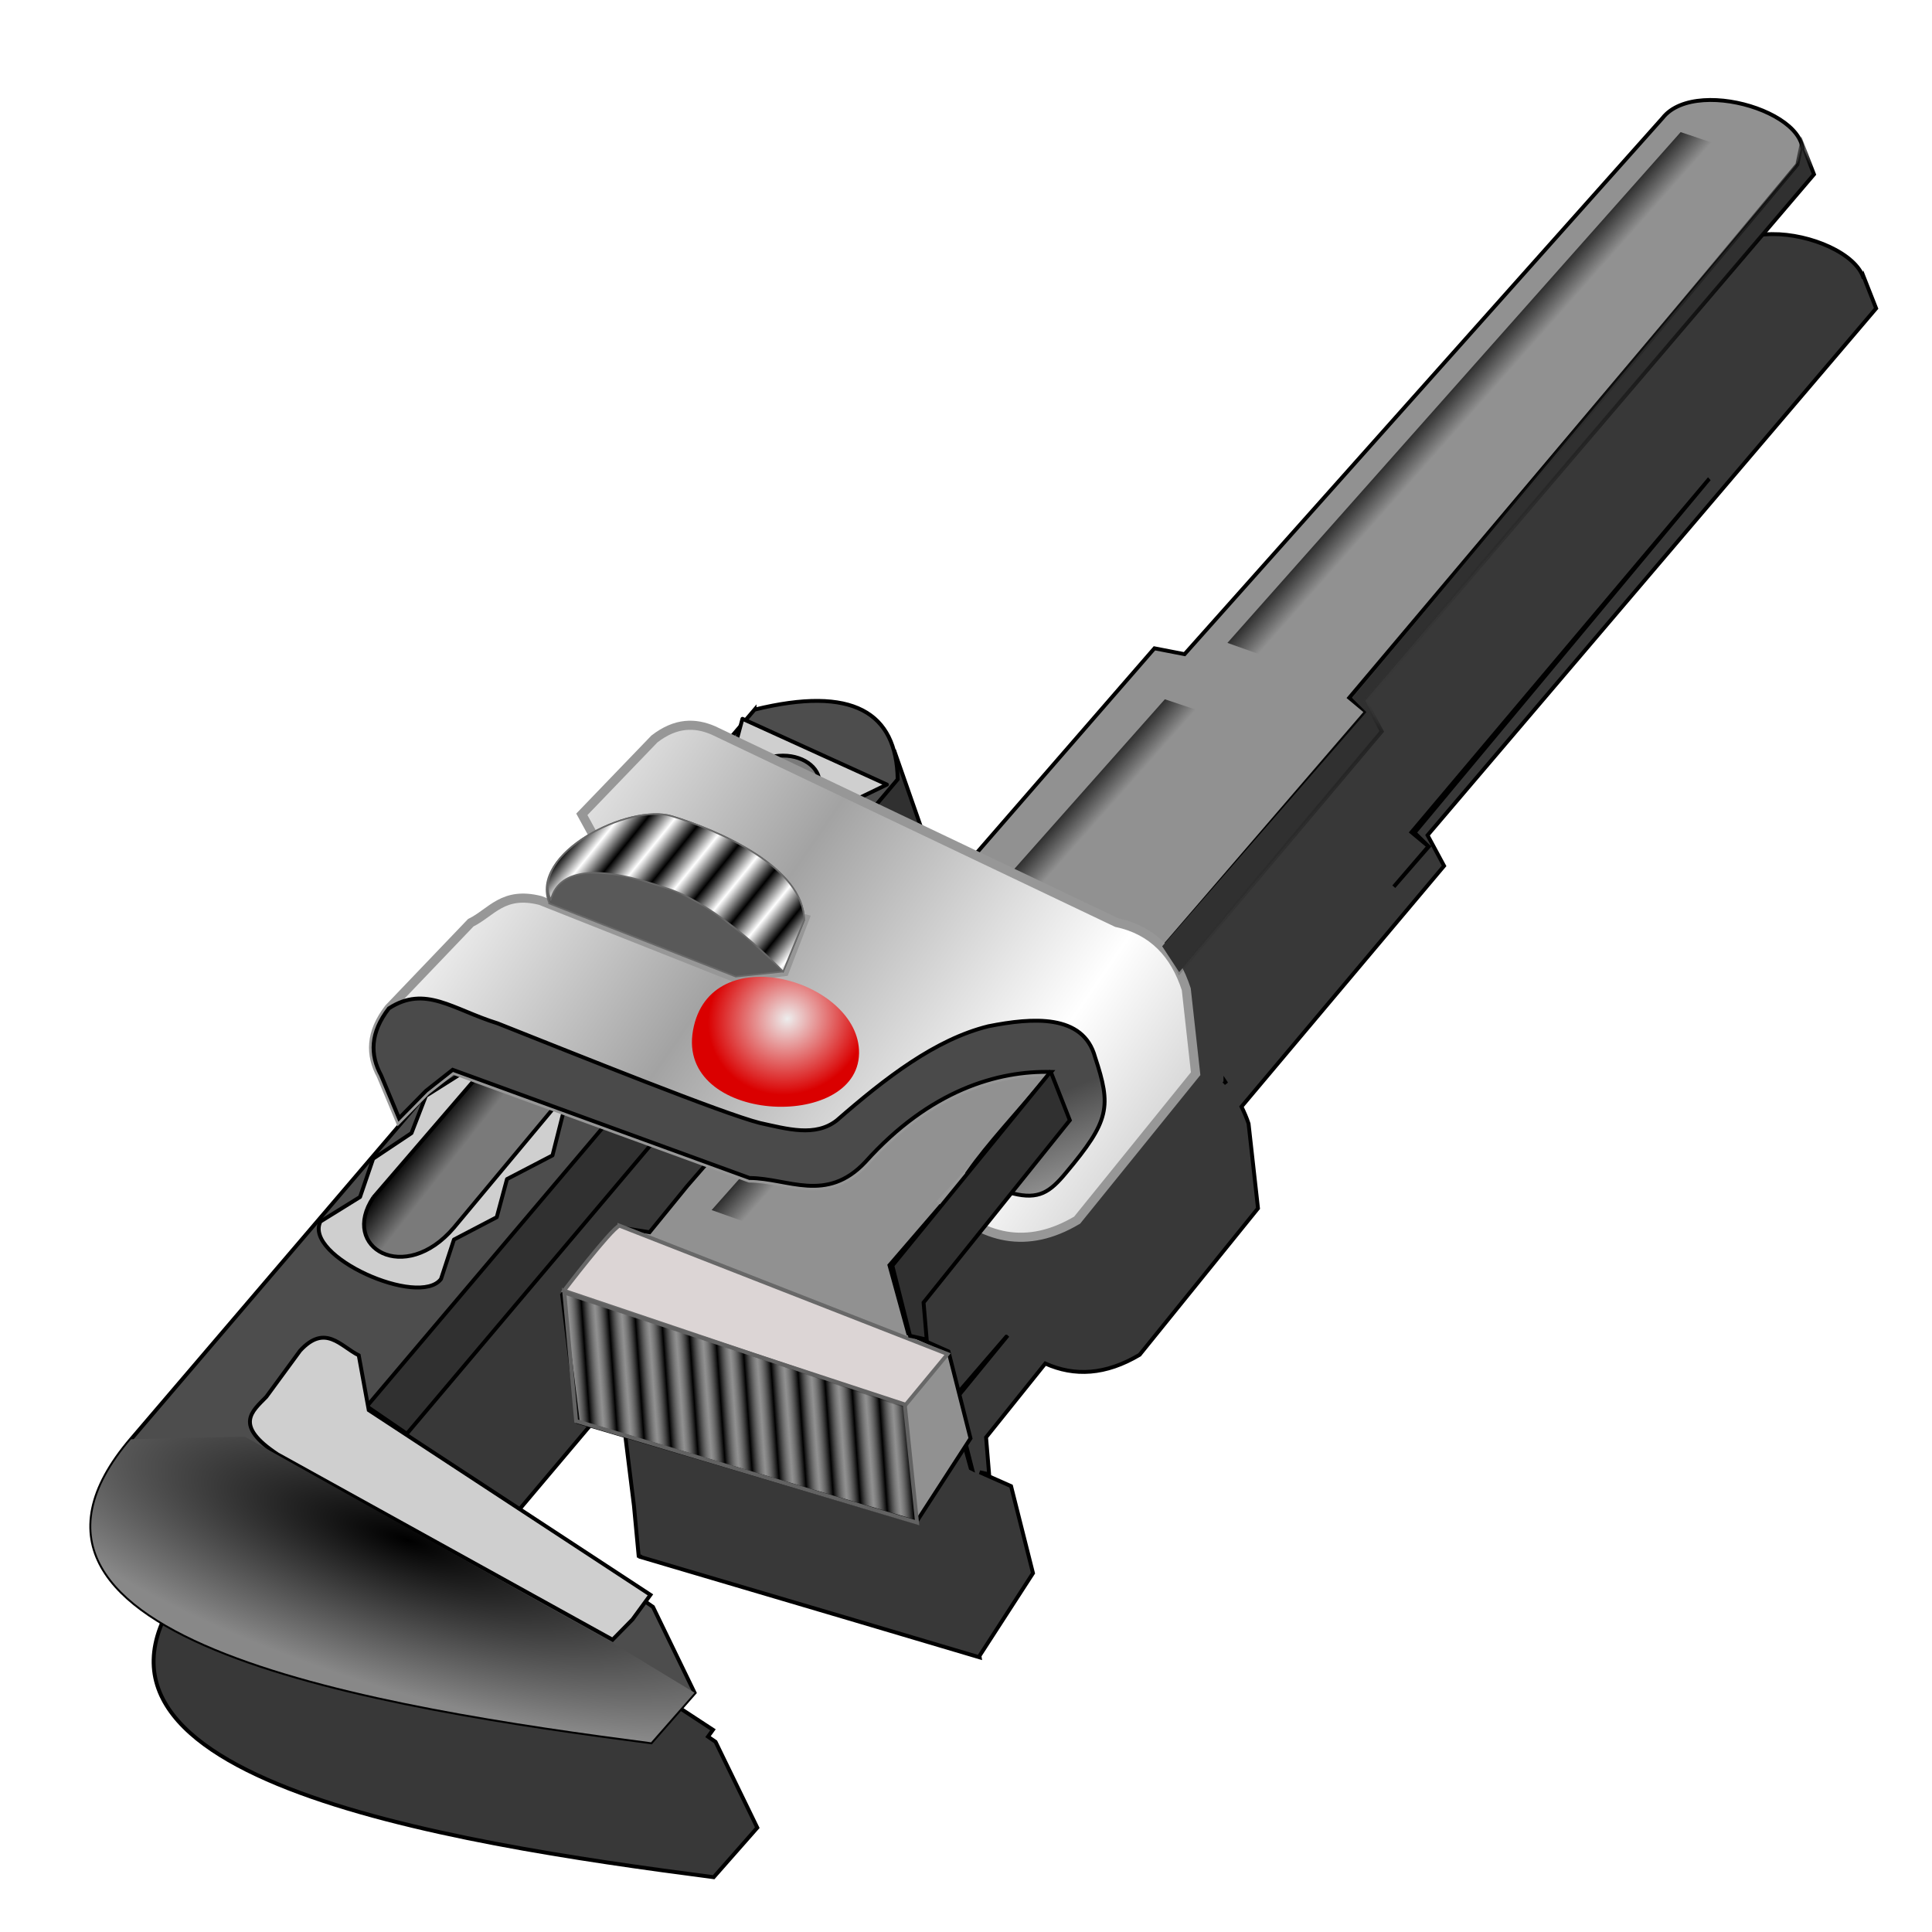 <?xml version="1.0" encoding="UTF-8" standalone="no"?>
<!-- Created with Inkscape (http://www.inkscape.org/) -->

<svg
   xmlns:dc="http://purl.org/dc/elements/1.1/"
   xmlns:cc="http://creativecommons.org/ns#"
   xmlns:rdf="http://www.w3.org/1999/02/22-rdf-syntax-ns#"
   xmlns:svg="http://www.w3.org/2000/svg"
   xmlns="http://www.w3.org/2000/svg"
   xmlns:xlink="http://www.w3.org/1999/xlink"
   xmlns:sodipodi="http://sodipodi.sourceforge.net/DTD/sodipodi-0.dtd"
   xmlns:inkscape="http://www.inkscape.org/namespaces/inkscape"
   id="svg2"
   sodipodi:version="0.32"
   inkscape:version="0.48.0 r9654"
   width="256"
   height="256"
   version="1.0"
   sodipodi:docname="utility.svg"
   inkscape:output_extension="org.inkscape.output.svg.inkscape">
  <defs
     id="defs5">
    <linearGradient
       inkscape:collect="always"
       id="linearGradient3200">
      <stop
         style="stop-color:#000000;stop-opacity:1"
         offset="0"
         id="stop3203" />
      <stop
         style="stop-color:#393939;stop-opacity:0;"
         offset="1"
         id="stop3205" />
    </linearGradient>
    <linearGradient
       inkscape:collect="always"
       id="linearGradient3240">
      <stop
         style="stop-color:#000000;stop-opacity:1;"
         offset="0"
         id="stop3242" />
      <stop
         style="stop-color:#000000;stop-opacity:0;"
         offset="1"
         id="stop3244" />
    </linearGradient>
    <linearGradient
       inkscape:collect="always"
       id="linearGradient3230">
      <stop
         style="stop-color:#000000;stop-opacity:1"
         offset="0"
         id="stop3232" />
      <stop
         style="stop-color:#4d4d4d;stop-opacity:0;"
         offset="1"
         id="stop3234" />
    </linearGradient>
    <linearGradient
       inkscape:collect="always"
       id="linearGradient3220">
      <stop
         style="stop-color:#000000;stop-opacity:1;"
         offset="0"
         id="stop3222" />
      <stop
         style="stop-color:#888888;stop-opacity:1"
         offset="1"
         id="stop3224" />
    </linearGradient>
    <linearGradient
       inkscape:collect="always"
       id="linearGradient3210">
      <stop
         style="stop-color:#000000;stop-opacity:1"
         offset="0"
         id="stop3212" />
      <stop
         style="stop-color:#ffffff;stop-opacity:1"
         offset="1"
         id="stop3214" />
    </linearGradient>
    <linearGradient
       inkscape:collect="always"
       id="linearGradient3198">
      <stop
         style="stop-color:#cfcfcf;stop-opacity:1"
         offset="0"
         id="stop3200" />
      <stop
         style="stop-color:#4a4a4a;stop-opacity:1"
         offset="1"
         id="stop3202" />
    </linearGradient>
    <linearGradient
       inkscape:collect="always"
       id="linearGradient3190">
      <stop
         style="stop-color:#a3a3a3;stop-opacity:1;"
         offset="0"
         id="stop3192" />
      <stop
         style="stop-color:#ffffff;stop-opacity:1"
         offset="1"
         id="stop3194" />
    </linearGradient>
    <linearGradient
       inkscape:collect="always"
       id="linearGradient3178">
      <stop
         style="stop-color:#000000;stop-opacity:1"
         offset="0"
         id="stop3180" />
      <stop
         style="stop-color:#7a7a7a;stop-opacity:1"
         offset="1"
         id="stop3182" />
    </linearGradient>
    <linearGradient
       inkscape:collect="always"
       id="linearGradient3168">
      <stop
         style="stop-color:#ededed;stop-opacity:1"
         offset="0"
         id="stop3170" />
      <stop
         style="stop-color:#da0000;stop-opacity:1"
         offset="1"
         id="stop3172" />
    </linearGradient>
    <inkscape:perspective
       sodipodi:type="inkscape:persp3d"
       inkscape:vp_x="0 : 526.18109 : 1"
       inkscape:vp_y="0 : 1000 : 0"
       inkscape:vp_z="744.09448 : 526.18109 : 1"
       inkscape:persp3d-origin="372.04724 : 350.78739 : 1"
       id="perspective9" />
    <linearGradient
       inkscape:collect="always"
       xlink:href="#linearGradient3178"
       id="linearGradient3278"
       gradientUnits="userSpaceOnUse"
       gradientTransform="matrix(0.999,-0.038,0.038,0.999,635.796,-72.301)"
       x1="-374.946"
       y1="245.399"
       x2="-370.785"
       y2="254.881" />
    <linearGradient
       inkscape:collect="always"
       xlink:href="#linearGradient3240"
       id="linearGradient3280"
       gradientUnits="userSpaceOnUse"
       gradientTransform="translate(-183.636,73.636)"
       x1="547.776"
       y1="148.448"
       x2="552.224"
       y2="159.138" />
    <linearGradient
       inkscape:collect="always"
       xlink:href="#linearGradient3190"
       id="linearGradient3282"
       gradientUnits="userSpaceOnUse"
       spreadMethod="reflect"
       x1="357.66"
       y1="180.393"
       x2="397.545"
       y2="250.76" />
    <linearGradient
       inkscape:collect="always"
       xlink:href="#linearGradient3198"
       id="linearGradient3284"
       gradientUnits="userSpaceOnUse"
       spreadMethod="pad"
       x1="387.148"
       y1="315.577"
       x2="389.926"
       y2="272.524" />
    <linearGradient
       inkscape:collect="always"
       xlink:href="#linearGradient3210"
       id="linearGradient3286"
       gradientUnits="userSpaceOnUse"
       spreadMethod="reflect"
       x1="313.489"
       y1="173.432"
       x2="315.9"
       y2="178.562" />
    <radialGradient
       inkscape:collect="always"
       xlink:href="#linearGradient3168"
       id="radialGradient3288"
       gradientUnits="userSpaceOnUse"
       gradientTransform="matrix(1,0,0,0.934,660.121,-39.597)"
       cx="-338.073"
       cy="282.172"
       fx="-338.073"
       fy="282.172"
       r="20.735" />
    <radialGradient
       inkscape:collect="always"
       xlink:href="#linearGradient3220"
       id="radialGradient3290"
       gradientUnits="userSpaceOnUse"
       gradientTransform="matrix(1.413,1.341,-0.424,0.447,55.924,-67.987)"
       cx="175.174"
       cy="302.632"
       fx="175.174"
       fy="302.632"
       r="62.222" />
    <linearGradient
       inkscape:collect="always"
       xlink:href="#linearGradient3230"
       id="linearGradient3292"
       gradientUnits="userSpaceOnUse"
       spreadMethod="reflect"
       x1="262.51"
       y1="307.717"
       x2="265.672"
       y2="308.978" />
    <linearGradient
       inkscape:collect="always"
       xlink:href="#linearGradient3240"
       id="linearGradient3294"
       gradientUnits="userSpaceOnUse"
       x1="547.776"
       y1="148.448"
       x2="552.224"
       y2="159.138" />
    <linearGradient
       inkscape:collect="always"
       xlink:href="#linearGradient3200"
       id="linearGradient3207"
       x1="531.739"
       y1="209.956"
       x2="524.127"
       y2="196.034"
       gradientUnits="userSpaceOnUse" />
    <linearGradient
       y2="-7.475"
       x2="16.093"
       y1="-7.475"
       x1="13.515"
       spreadMethod="reflect"
       gradientUnits="userSpaceOnUse"
       id="linearGradient3290"
       xlink:href="#linearGradient3578"
       inkscape:collect="always" />
    <linearGradient
       gradientTransform="matrix(0.458,0,0,0.458,12.358,81.059)"
       y2="50.574"
       x2="215.891"
       y1="113.364"
       x1="155.814"
       spreadMethod="reflect"
       gradientUnits="userSpaceOnUse"
       id="linearGradient3403"
       xlink:href="#linearGradient3369"
       inkscape:collect="always" />
    <linearGradient
       y2="78.618"
       x2="-79.283"
       y1="145.672"
       x1="-81.182"
       gradientUnits="userSpaceOnUse"
       id="linearGradient3397"
       xlink:href="#linearGradient3387"
       inkscape:collect="always" />
    <linearGradient
       gradientUnits="userSpaceOnUse"
       y2="78.618"
       x2="-79.283"
       y1="145.672"
       x1="-81.182"
       id="linearGradient3393"
       xlink:href="#linearGradient3387"
       inkscape:collect="always" />
    <linearGradient
       spreadMethod="reflect"
       gradientUnits="userSpaceOnUse"
       y2="50.574"
       x2="215.891"
       y1="113.364"
       x1="155.814"
       id="linearGradient3375"
       xlink:href="#linearGradient3369"
       inkscape:collect="always" />
    <linearGradient
       y2="-7.475"
       x2="16.093"
       y1="-7.475"
       x1="13.515"
       spreadMethod="reflect"
       gradientUnits="userSpaceOnUse"
       id="linearGradient2595"
       xlink:href="#linearGradient3578"
       inkscape:collect="always" />
    <linearGradient
       y2="-7.475"
       x2="16.093"
       y1="-7.475"
       x1="13.515"
       spreadMethod="reflect"
       gradientUnits="userSpaceOnUse"
       id="linearGradient2593"
       xlink:href="#linearGradient3578"
       inkscape:collect="always" />
    <linearGradient
       y2="-7.475"
       x2="16.093"
       y1="-7.475"
       x1="13.515"
       spreadMethod="reflect"
       gradientUnits="userSpaceOnUse"
       id="linearGradient2591"
       xlink:href="#linearGradient3578"
       inkscape:collect="always" />
    <linearGradient
       y2="-7.475"
       x2="16.093"
       y1="-7.475"
       x1="13.515"
       spreadMethod="reflect"
       gradientUnits="userSpaceOnUse"
       id="linearGradient2589"
       xlink:href="#linearGradient3578"
       inkscape:collect="always" />
    <linearGradient
       y2="-7.475"
       x2="16.093"
       y1="-7.475"
       x1="13.515"
       spreadMethod="reflect"
       gradientUnits="userSpaceOnUse"
       id="linearGradient2587"
       xlink:href="#linearGradient3578"
       inkscape:collect="always" />
    <linearGradient
       y2="-7.475"
       x2="16.093"
       y1="-7.475"
       x1="13.515"
       spreadMethod="reflect"
       gradientUnits="userSpaceOnUse"
       id="linearGradient2585"
       xlink:href="#linearGradient3578"
       inkscape:collect="always" />
    <linearGradient
       y2="-7.475"
       x2="16.093"
       y1="-7.475"
       x1="13.515"
       spreadMethod="reflect"
       gradientUnits="userSpaceOnUse"
       id="linearGradient2583"
       xlink:href="#linearGradient3578"
       inkscape:collect="always" />
    <linearGradient
       y2="-7.475"
       x2="16.093"
       y1="-7.475"
       x1="13.515"
       spreadMethod="reflect"
       gradientUnits="userSpaceOnUse"
       id="linearGradient2581"
       xlink:href="#linearGradient3578"
       inkscape:collect="always" />
    <linearGradient
       y2="-7.475"
       x2="16.093"
       y1="-7.475"
       x1="13.515"
       spreadMethod="reflect"
       gradientUnits="userSpaceOnUse"
       id="linearGradient2579"
       xlink:href="#linearGradient3578"
       inkscape:collect="always" />
    <linearGradient
       y2="-7.475"
       x2="16.093"
       y1="-7.475"
       x1="13.515"
       spreadMethod="reflect"
       gradientUnits="userSpaceOnUse"
       id="linearGradient2577"
       xlink:href="#linearGradient3578"
       inkscape:collect="always" />
    <linearGradient
       y2="-7.475"
       x2="16.093"
       y1="-7.475"
       x1="13.515"
       spreadMethod="reflect"
       gradientUnits="userSpaceOnUse"
       id="linearGradient2575"
       xlink:href="#linearGradient3578"
       inkscape:collect="always" />
    <linearGradient
       y2="-7.475"
       x2="16.093"
       y1="-7.475"
       x1="13.515"
       spreadMethod="reflect"
       gradientUnits="userSpaceOnUse"
       id="linearGradient2573"
       xlink:href="#linearGradient3578"
       inkscape:collect="always" />
    <linearGradient
       y2="-7.475"
       x2="16.093"
       y1="-7.475"
       x1="13.515"
       spreadMethod="reflect"
       gradientUnits="userSpaceOnUse"
       id="linearGradient2571"
       xlink:href="#linearGradient3578"
       inkscape:collect="always" />
    <linearGradient
       y2="-7.475"
       x2="16.093"
       y1="-7.475"
       x1="13.515"
       spreadMethod="reflect"
       gradientUnits="userSpaceOnUse"
       id="linearGradient2569"
       xlink:href="#linearGradient3578"
       inkscape:collect="always" />
    <linearGradient
       y2="-7.475"
       x2="16.093"
       y1="-7.475"
       x1="13.515"
       spreadMethod="reflect"
       gradientUnits="userSpaceOnUse"
       id="linearGradient2567"
       xlink:href="#linearGradient3578"
       inkscape:collect="always" />
    <linearGradient
       y2="-7.475"
       x2="16.093"
       y1="-7.475"
       x1="13.515"
       spreadMethod="reflect"
       gradientUnits="userSpaceOnUse"
       id="linearGradient2565"
       xlink:href="#linearGradient3578"
       inkscape:collect="always" />
    <linearGradient
       y2="-7.475"
       x2="16.093"
       y1="-7.475"
       x1="13.515"
       spreadMethod="reflect"
       gradientUnits="userSpaceOnUse"
       id="linearGradient2563"
       xlink:href="#linearGradient3578"
       inkscape:collect="always" />
    <linearGradient
       y2="-7.475"
       x2="16.093"
       y1="-7.475"
       x1="13.515"
       spreadMethod="reflect"
       gradientUnits="userSpaceOnUse"
       id="linearGradient2561"
       xlink:href="#linearGradient3578"
       inkscape:collect="always" />
    <linearGradient
       y2="-7.475"
       x2="16.093"
       y1="-7.475"
       x1="13.515"
       spreadMethod="reflect"
       gradientUnits="userSpaceOnUse"
       id="linearGradient2559"
       xlink:href="#linearGradient3578"
       inkscape:collect="always" />
    <linearGradient
       y2="-7.475"
       x2="16.093"
       y1="-7.475"
       x1="13.515"
       spreadMethod="reflect"
       gradientUnits="userSpaceOnUse"
       id="linearGradient2557"
       xlink:href="#linearGradient3578"
       inkscape:collect="always" />
    <linearGradient
       y2="-7.475"
       x2="16.093"
       y1="-7.475"
       x1="13.515"
       spreadMethod="reflect"
       gradientUnits="userSpaceOnUse"
       id="linearGradient2555"
       xlink:href="#linearGradient3578"
       inkscape:collect="always" />
    <linearGradient
       y2="-7.475"
       x2="16.093"
       y1="-7.475"
       x1="13.515"
       spreadMethod="reflect"
       gradientUnits="userSpaceOnUse"
       id="linearGradient2553"
       xlink:href="#linearGradient3578"
       inkscape:collect="always" />
    <linearGradient
       y2="-7.475"
       x2="16.093"
       y1="-7.475"
       x1="13.515"
       spreadMethod="reflect"
       gradientUnits="userSpaceOnUse"
       id="linearGradient2551"
       xlink:href="#linearGradient3578"
       inkscape:collect="always" />
    <linearGradient
       y2="-7.475"
       x2="16.093"
       y1="-2.21"
       x1="15.65"
       spreadMethod="reflect"
       gradientUnits="userSpaceOnUse"
       id="linearGradient3610"
       xlink:href="#linearGradient3578"
       inkscape:collect="always" />
    <linearGradient
       y2="-7.475"
       x2="16.093"
       y1="-6.409"
       x1="10.621"
       spreadMethod="reflect"
       gradientUnits="userSpaceOnUse"
       id="linearGradient3608"
       xlink:href="#linearGradient3578"
       inkscape:collect="always" />
    <linearGradient
       y2="-1.513"
       x2="9.718"
       y1="-5.887"
       x1="11.187"
       spreadMethod="reflect"
       gradientUnits="userSpaceOnUse"
       id="linearGradient3606"
       xlink:href="#linearGradient3578"
       inkscape:collect="always" />
    <linearGradient
       y2="-4.516"
       x2="12.916"
       y1="-3.754"
       x1="7.771"
       spreadMethod="reflect"
       gradientUnits="userSpaceOnUse"
       id="linearGradient3604"
       xlink:href="#linearGradient3578"
       inkscape:collect="always" />
    <linearGradient
       y2="-3.733"
       x2="14.94"
       y1="-2.275"
       x1="17.083"
       spreadMethod="reflect"
       gradientUnits="userSpaceOnUse"
       id="linearGradient3602"
       xlink:href="#linearGradient3578"
       inkscape:collect="always" />
    <linearGradient
       y2="-1.992"
       x2="17.377"
       y1="-6.256"
       x1="15.582"
       spreadMethod="reflect"
       gradientUnits="userSpaceOnUse"
       id="linearGradient3600"
       xlink:href="#linearGradient3578"
       inkscape:collect="always" />
    <linearGradient
       y2="-7.475"
       x2="16.093"
       y1="-10.978"
       x1="16.691"
       spreadMethod="reflect"
       gradientUnits="userSpaceOnUse"
       id="linearGradient3598"
       xlink:href="#linearGradient3578"
       inkscape:collect="always" />
    <linearGradient
       y2="-11.199"
       x2="11.132"
       y1="-11.391"
       x1="16.387"
       spreadMethod="reflect"
       gradientUnits="userSpaceOnUse"
       id="linearGradient3596"
       xlink:href="#linearGradient3578"
       inkscape:collect="always" />
    <linearGradient
       y2="-2.688"
       x2="8.696"
       y1="-11.587"
       x1="12.035"
       spreadMethod="reflect"
       gradientUnits="userSpaceOnUse"
       id="linearGradient3594"
       xlink:href="#linearGradient3578"
       inkscape:collect="always" />
    <linearGradient
       y2="-5.778"
       x2="11.372"
       y1="-10.151"
       x1="12.906"
       spreadMethod="reflect"
       gradientUnits="userSpaceOnUse"
       id="linearGradient3592"
       xlink:href="#linearGradient3578"
       inkscape:collect="always" />
    <linearGradient
       y2="-6.953"
       x2="17.747"
       y1="-5.908"
       x1="16.387"
       spreadMethod="reflect"
       gradientUnits="userSpaceOnUse"
       id="linearGradient3590"
       xlink:href="#linearGradient3578"
       inkscape:collect="always" />
    <linearGradient
       y2="-8.019"
       x2="17.075"
       y1="-7.475"
       x1="13.515"
       spreadMethod="reflect"
       gradientUnits="userSpaceOnUse"
       id="linearGradient3588"
       xlink:href="#linearGradient3578"
       inkscape:collect="always" />
    <linearGradient
       y2="-6.583"
       x2="18.617"
       y1="-5.212"
       x1="16.909"
       spreadMethod="reflect"
       gradientUnits="userSpaceOnUse"
       id="linearGradient3586"
       xlink:href="#linearGradient3578"
       inkscape:collect="always" />
    <linearGradient
       spreadMethod="reflect"
       gradientUnits="userSpaceOnUse"
       y2="-7.475"
       x2="16.093"
       y1="-7.475"
       x1="13.515"
       id="linearGradient3584"
       xlink:href="#linearGradient3578"
       inkscape:collect="always" />
    <inkscape:perspective
       sodipodi:type="inkscape:persp3d"
       inkscape:vp_x="0 : 128 : 1"
       inkscape:vp_y="0 : 1000 : 0"
       inkscape:vp_z="256 : 128 : 1"
       inkscape:persp3d-origin="128 : 85.333333 : 1"
       id="perspective2503" />
    <linearGradient
       id="linearGradient3578">
      <stop
         id="stop3580"
         offset="0"
         style="stop-color:#000000;stop-opacity:1;" />
      <stop
         id="stop3582"
         offset="1"
         style="stop-color:#fffcfc;stop-opacity:1;" />
    </linearGradient>
    <linearGradient
       id="linearGradient3369"
       inkscape:collect="always">
      <stop
         id="stop3371"
         offset="0"
         style="stop-color:#6465df;stop-opacity:1" />
      <stop
         id="stop3373"
         offset="1"
         style="stop-color:#ffffff;stop-opacity:1" />
    </linearGradient>
    <linearGradient
       id="linearGradient3387"
       inkscape:collect="always">
      <stop
         id="stop3389"
         offset="0"
         style="stop-color:#000000;stop-opacity:1;" />
      <stop
         id="stop3391"
         offset="1"
         style="stop-color:#ffffff;stop-opacity:1" />
    </linearGradient>
    <linearGradient
       inkscape:collect="always"
       xlink:href="#linearGradient3178"
       id="linearGradient3936"
       gradientUnits="userSpaceOnUse"
       gradientTransform="matrix(0.999,-0.038,0.038,0.999,635.796,-72.301)"
       x1="-374.946"
       y1="245.399"
       x2="-370.785"
       y2="254.881" />
    <linearGradient
       inkscape:collect="always"
       xlink:href="#linearGradient3240"
       id="linearGradient3938"
       gradientUnits="userSpaceOnUse"
       gradientTransform="translate(-183.636,73.636)"
       x1="547.776"
       y1="148.448"
       x2="552.224"
       y2="159.138" />
    <linearGradient
       inkscape:collect="always"
       xlink:href="#linearGradient3190"
       id="linearGradient3940"
       gradientUnits="userSpaceOnUse"
       spreadMethod="reflect"
       x1="357.66"
       y1="180.393"
       x2="397.545"
       y2="250.76" />
    <linearGradient
       inkscape:collect="always"
       xlink:href="#linearGradient3198"
       id="linearGradient3942"
       gradientUnits="userSpaceOnUse"
       spreadMethod="pad"
       x1="387.148"
       y1="315.577"
       x2="389.926"
       y2="272.524" />
    <linearGradient
       inkscape:collect="always"
       xlink:href="#linearGradient3210"
       id="linearGradient3944"
       gradientUnits="userSpaceOnUse"
       spreadMethod="reflect"
       x1="313.489"
       y1="173.432"
       x2="315.9"
       y2="178.562" />
    <radialGradient
       inkscape:collect="always"
       xlink:href="#linearGradient3168"
       id="radialGradient3946"
       gradientUnits="userSpaceOnUse"
       gradientTransform="matrix(1,0,0,0.934,660.121,-39.597)"
       cx="-338.073"
       cy="282.172"
       fx="-338.073"
       fy="282.172"
       r="20.735" />
    <radialGradient
       inkscape:collect="always"
       xlink:href="#linearGradient3220"
       id="radialGradient3948"
       gradientUnits="userSpaceOnUse"
       gradientTransform="matrix(1.413,1.341,-0.424,0.447,55.924,-67.987)"
       cx="175.174"
       cy="302.632"
       fx="175.174"
       fy="302.632"
       r="62.222" />
    <linearGradient
       inkscape:collect="always"
       xlink:href="#linearGradient3230"
       id="linearGradient3950"
       gradientUnits="userSpaceOnUse"
       spreadMethod="reflect"
       x1="262.51"
       y1="307.717"
       x2="265.672"
       y2="308.978" />
    <linearGradient
       inkscape:collect="always"
       xlink:href="#linearGradient3240"
       id="linearGradient3952"
       gradientUnits="userSpaceOnUse"
       x1="547.776"
       y1="148.448"
       x2="552.224"
       y2="159.138" />
    <linearGradient
       inkscape:collect="always"
       xlink:href="#linearGradient3200"
       id="linearGradient3954"
       gradientUnits="userSpaceOnUse"
       x1="531.739"
       y1="209.956"
       x2="524.127"
       y2="196.034" />
    <linearGradient
       inkscape:collect="always"
       xlink:href="#linearGradient3178"
       id="linearGradient3999"
       gradientUnits="userSpaceOnUse"
       gradientTransform="matrix(0.999,-0.038,0.038,0.999,635.796,-72.301)"
       x1="-374.946"
       y1="245.399"
       x2="-370.785"
       y2="254.881" />
    <linearGradient
       inkscape:collect="always"
       xlink:href="#linearGradient3240"
       id="linearGradient4001"
       gradientUnits="userSpaceOnUse"
       gradientTransform="translate(-183.636,73.636)"
       x1="547.776"
       y1="148.448"
       x2="552.224"
       y2="159.138" />
    <linearGradient
       inkscape:collect="always"
       xlink:href="#linearGradient3190"
       id="linearGradient4003"
       gradientUnits="userSpaceOnUse"
       spreadMethod="reflect"
       x1="357.66"
       y1="180.393"
       x2="397.545"
       y2="250.76" />
    <linearGradient
       inkscape:collect="always"
       xlink:href="#linearGradient3198"
       id="linearGradient4005"
       gradientUnits="userSpaceOnUse"
       spreadMethod="pad"
       x1="387.148"
       y1="315.577"
       x2="389.926"
       y2="272.524" />
    <linearGradient
       inkscape:collect="always"
       xlink:href="#linearGradient3210"
       id="linearGradient4007"
       gradientUnits="userSpaceOnUse"
       spreadMethod="reflect"
       x1="313.489"
       y1="173.432"
       x2="315.9"
       y2="178.562" />
    <radialGradient
       inkscape:collect="always"
       xlink:href="#linearGradient3168"
       id="radialGradient4009"
       gradientUnits="userSpaceOnUse"
       gradientTransform="matrix(1,0,0,0.934,660.121,-39.597)"
       cx="-338.073"
       cy="282.172"
       fx="-338.073"
       fy="282.172"
       r="20.735" />
    <radialGradient
       inkscape:collect="always"
       xlink:href="#linearGradient3220"
       id="radialGradient4011"
       gradientUnits="userSpaceOnUse"
       gradientTransform="matrix(1.413,1.341,-0.424,0.447,55.924,-67.987)"
       cx="175.174"
       cy="302.632"
       fx="175.174"
       fy="302.632"
       r="62.222" />
    <linearGradient
       inkscape:collect="always"
       xlink:href="#linearGradient3230"
       id="linearGradient4013"
       gradientUnits="userSpaceOnUse"
       spreadMethod="reflect"
       x1="262.51"
       y1="307.717"
       x2="265.672"
       y2="308.978" />
    <linearGradient
       inkscape:collect="always"
       xlink:href="#linearGradient3240"
       id="linearGradient4015"
       gradientUnits="userSpaceOnUse"
       x1="547.776"
       y1="148.448"
       x2="552.224"
       y2="159.138" />
    <linearGradient
       inkscape:collect="always"
       xlink:href="#linearGradient3200"
       id="linearGradient4017"
       gradientUnits="userSpaceOnUse"
       x1="531.739"
       y1="209.956"
       x2="524.127"
       y2="196.034" />
    <linearGradient
       inkscape:collect="always"
       xlink:href="#linearGradient3178"
       id="linearGradient4039"
       gradientUnits="userSpaceOnUse"
       gradientTransform="matrix(0.999,-0.038,0.038,0.999,635.796,-72.301)"
       x1="-374.946"
       y1="245.399"
       x2="-370.785"
       y2="254.881" />
    <linearGradient
       inkscape:collect="always"
       xlink:href="#linearGradient3240"
       id="linearGradient4041"
       gradientUnits="userSpaceOnUse"
       gradientTransform="translate(-183.636,73.636)"
       x1="547.776"
       y1="148.448"
       x2="552.224"
       y2="159.138" />
    <linearGradient
       inkscape:collect="always"
       xlink:href="#linearGradient3190"
       id="linearGradient4043"
       gradientUnits="userSpaceOnUse"
       spreadMethod="reflect"
       x1="357.66"
       y1="180.393"
       x2="397.545"
       y2="250.76" />
    <linearGradient
       inkscape:collect="always"
       xlink:href="#linearGradient3198"
       id="linearGradient4045"
       gradientUnits="userSpaceOnUse"
       spreadMethod="pad"
       x1="387.148"
       y1="315.577"
       x2="389.926"
       y2="272.524" />
    <linearGradient
       inkscape:collect="always"
       xlink:href="#linearGradient3210"
       id="linearGradient4047"
       gradientUnits="userSpaceOnUse"
       spreadMethod="reflect"
       x1="313.489"
       y1="173.432"
       x2="315.9"
       y2="178.562" />
    <radialGradient
       inkscape:collect="always"
       xlink:href="#linearGradient3168"
       id="radialGradient4049"
       gradientUnits="userSpaceOnUse"
       gradientTransform="matrix(1,0,0,0.934,660.121,-39.597)"
       cx="-338.073"
       cy="282.172"
       fx="-338.073"
       fy="282.172"
       r="20.735" />
    <radialGradient
       inkscape:collect="always"
       xlink:href="#linearGradient3220"
       id="radialGradient4051"
       gradientUnits="userSpaceOnUse"
       gradientTransform="matrix(1.413,1.341,-0.424,0.447,55.924,-67.987)"
       cx="175.174"
       cy="302.632"
       fx="175.174"
       fy="302.632"
       r="62.222" />
    <linearGradient
       inkscape:collect="always"
       xlink:href="#linearGradient3230"
       id="linearGradient4053"
       gradientUnits="userSpaceOnUse"
       spreadMethod="reflect"
       x1="262.51"
       y1="307.717"
       x2="265.672"
       y2="308.978" />
    <linearGradient
       inkscape:collect="always"
       xlink:href="#linearGradient3240"
       id="linearGradient4055"
       gradientUnits="userSpaceOnUse"
       x1="547.776"
       y1="148.448"
       x2="552.224"
       y2="159.138" />
    <linearGradient
       inkscape:collect="always"
       xlink:href="#linearGradient3200"
       id="linearGradient4057"
       gradientUnits="userSpaceOnUse"
       x1="531.739"
       y1="209.956"
       x2="524.127"
       y2="196.034" />
    <linearGradient
       inkscape:collect="always"
       xlink:href="#linearGradient3178"
       id="linearGradient4078"
       gradientUnits="userSpaceOnUse"
       gradientTransform="matrix(0.999,-0.038,0.038,0.999,635.796,-72.301)"
       x1="-374.946"
       y1="245.399"
       x2="-370.785"
       y2="254.881" />
    <linearGradient
       inkscape:collect="always"
       xlink:href="#linearGradient3240"
       id="linearGradient4080"
       gradientUnits="userSpaceOnUse"
       gradientTransform="translate(-183.636,73.636)"
       x1="547.776"
       y1="148.448"
       x2="552.224"
       y2="159.138" />
    <linearGradient
       inkscape:collect="always"
       xlink:href="#linearGradient3190"
       id="linearGradient4082"
       gradientUnits="userSpaceOnUse"
       spreadMethod="reflect"
       x1="357.66"
       y1="180.393"
       x2="397.545"
       y2="250.76" />
    <linearGradient
       inkscape:collect="always"
       xlink:href="#linearGradient3198"
       id="linearGradient4084"
       gradientUnits="userSpaceOnUse"
       spreadMethod="pad"
       x1="387.148"
       y1="315.577"
       x2="389.926"
       y2="272.524" />
    <linearGradient
       inkscape:collect="always"
       xlink:href="#linearGradient3210"
       id="linearGradient4086"
       gradientUnits="userSpaceOnUse"
       spreadMethod="reflect"
       x1="313.489"
       y1="173.432"
       x2="315.9"
       y2="178.562" />
    <radialGradient
       inkscape:collect="always"
       xlink:href="#linearGradient3168"
       id="radialGradient4088"
       gradientUnits="userSpaceOnUse"
       gradientTransform="matrix(1,0,0,0.934,660.121,-39.597)"
       cx="-338.073"
       cy="282.172"
       fx="-338.073"
       fy="282.172"
       r="20.735" />
    <radialGradient
       inkscape:collect="always"
       xlink:href="#linearGradient3220"
       id="radialGradient4090"
       gradientUnits="userSpaceOnUse"
       gradientTransform="matrix(1.413,1.341,-0.424,0.447,55.924,-67.987)"
       cx="175.174"
       cy="302.632"
       fx="175.174"
       fy="302.632"
       r="62.222" />
    <linearGradient
       inkscape:collect="always"
       xlink:href="#linearGradient3230"
       id="linearGradient4092"
       gradientUnits="userSpaceOnUse"
       spreadMethod="reflect"
       x1="262.51"
       y1="307.717"
       x2="265.672"
       y2="308.978" />
    <linearGradient
       inkscape:collect="always"
       xlink:href="#linearGradient3240"
       id="linearGradient4094"
       gradientUnits="userSpaceOnUse"
       x1="547.776"
       y1="148.448"
       x2="552.224"
       y2="159.138" />
    <linearGradient
       inkscape:collect="always"
       xlink:href="#linearGradient3200"
       id="linearGradient4096"
       gradientUnits="userSpaceOnUse"
       x1="531.739"
       y1="209.956"
       x2="524.127"
       y2="196.034" />
    <linearGradient
       inkscape:collect="always"
       xlink:href="#linearGradient3200"
       id="linearGradient4100"
       gradientUnits="userSpaceOnUse"
       x1="531.739"
       y1="209.956"
       x2="524.127"
       y2="196.034"
       gradientTransform="matrix(0.462,-0.224,0.224,0.462,-345.382,114.435)" />
    <linearGradient
       inkscape:collect="always"
       xlink:href="#linearGradient3240"
       id="linearGradient4103"
       gradientUnits="userSpaceOnUse"
       x1="547.776"
       y1="148.448"
       x2="552.224"
       y2="159.138"
       gradientTransform="matrix(0.462,-0.224,0.224,0.462,-345.382,114.435)" />
    <linearGradient
       inkscape:collect="always"
       xlink:href="#linearGradient3230"
       id="linearGradient4106"
       gradientUnits="userSpaceOnUse"
       spreadMethod="reflect"
       x1="262.51"
       y1="307.717"
       x2="265.672"
       y2="308.978"
       gradientTransform="matrix(0.462,-0.224,0.224,0.462,-345.382,114.435)" />
    <radialGradient
       inkscape:collect="always"
       xlink:href="#linearGradient3220"
       id="radialGradient4109"
       gradientUnits="userSpaceOnUse"
       gradientTransform="matrix(0.954,0.303,-0.096,0.302,-334.793,70.485)"
       cx="175.174"
       cy="302.632"
       fx="175.174"
       fy="302.632"
       r="62.222" />
    <radialGradient
       inkscape:collect="always"
       xlink:href="#linearGradient3168"
       id="radialGradient4112"
       gradientUnits="userSpaceOnUse"
       gradientTransform="matrix(0.462,-0.224,0.209,0.431,-49.299,-51.898)"
       cx="-338.073"
       cy="282.172"
       fx="-338.073"
       fy="282.172"
       r="20.735" />
    <linearGradient
       inkscape:collect="always"
       xlink:href="#linearGradient3210"
       id="linearGradient4115"
       gradientUnits="userSpaceOnUse"
       spreadMethod="reflect"
       x1="313.489"
       y1="173.432"
       x2="315.9"
       y2="178.562"
       gradientTransform="matrix(0.462,-0.224,0.224,0.462,-345.382,114.435)" />
    <linearGradient
       inkscape:collect="always"
       xlink:href="#linearGradient3198"
       id="linearGradient4119"
       gradientUnits="userSpaceOnUse"
       spreadMethod="pad"
       x1="387.148"
       y1="315.577"
       x2="389.926"
       y2="272.524"
       gradientTransform="matrix(0.462,-0.224,0.224,0.462,-345.382,114.435)" />
    <linearGradient
       inkscape:collect="always"
       xlink:href="#linearGradient3190"
       id="linearGradient4122"
       gradientUnits="userSpaceOnUse"
       spreadMethod="reflect"
       x1="357.66"
       y1="180.393"
       x2="397.545"
       y2="250.76"
       gradientTransform="matrix(0.462,-0.224,0.224,0.462,-345.382,114.435)" />
    <linearGradient
       inkscape:collect="always"
       xlink:href="#linearGradient3240"
       id="linearGradient4125"
       gradientUnits="userSpaceOnUse"
       gradientTransform="matrix(0.462,-0.224,0.224,0.462,-413.704,189.637)"
       x1="547.776"
       y1="148.448"
       x2="552.224"
       y2="159.138" />
    <linearGradient
       inkscape:collect="always"
       xlink:href="#linearGradient3178"
       id="linearGradient4128"
       gradientUnits="userSpaceOnUse"
       gradientTransform="matrix(0.453,-0.242,0.242,0.453,-67.872,-61.552)"
       x1="-374.946"
       y1="245.399"
       x2="-370.785"
       y2="254.881" />
    <filter
       inkscape:collect="always"
       id="filter4141">
      <feGaussianBlur
         inkscape:collect="always"
         stdDeviation="3.345"
         id="feGaussianBlur4143" />
    </filter>
  </defs>
  <sodipodi:namedview
     inkscape:window-height="1022"
     inkscape:window-width="1680"
     inkscape:pageshadow="2"
     inkscape:pageopacity="0.0"
     guidetolerance="10.0"
     gridtolerance="10.0"
     objecttolerance="10.0"
     borderopacity="1.0"
     bordercolor="#666666"
     pagecolor="#ffffff"
     id="base"
     showgrid="false"
     inkscape:zoom="1.9500333"
     inkscape:cx="122.79323"
     inkscape:cy="90.025316"
     inkscape:window-x="-2"
     inkscape:window-y="0"
     inkscape:current-layer="svg2"
     inkscape:window-maximized="1" />
  <path
     style="fill:#212121;fill-opacity:0.891;fill-rule:evenodd;stroke:#000000;stroke-width:0.514px;stroke-linecap:butt;stroke-linejoin:miter;stroke-opacity:1;filter:url(#filter4141)"
     d="m 234.814,31.023 c -2.621,0.018 -5.009,0.731 -6.312,2.406 l -63.281,71.062 -4,-0.75 -23.781,27.406 -7.5,-3.562 0.281,-0.344 -3.531,-10.031 0,0.125 c -1.657,-6.051 -7.502,-8.174 -18.469,-5.469 l -1.188,1.406 -0.406,-0.188 -0.25,0.969 -1.406,1.625 -2.188,-1.031 c -2.414,-1.038 -4.985,-1.086 -7.844,1.125 l -9.594,10 1.344,2.469 c -0.567,0.319 -1.106,0.667 -1.625,1.031 -0.128,0.09 -0.251,0.189 -0.375,0.281 -0.054,0.041 -0.103,0.084 -0.156,0.125 -0.94,0.719 -1.784,1.485 -2.406,2.312 -0.125,0.162 -0.233,0.335 -0.344,0.5 -0.013,0.02 -0.019,0.043 -0.031,0.062 -1.047,1.591 -1.425,3.303 -0.688,5.031 l 3.906,1.531 -0.062,0.062 -5.062,-2 c -4.946,-1.252 -6.46,1.607 -9.219,2.969 l -10.844,11.344 c -2.491,3.238 -2.51,6.157 -1.031,8.875 l 2.375,5.688 3.562,-3.625 1.062,-0.844 -40.125,47.031 c -22.763,26.757 33.391,35.501 68.938,40.125 l 5.781,-6.562 -5.531,-11.375 -1,-0.688 0.656,-0.906 -37.344,-24.469 -0.062,-0.375 5.125,3.5 32.562,-38.594 6.531,2.406 0.719,0.25 -2.656,3.062 -5,6.156 -2.969,-0.469 -1.031,-0.406 c -1.232,0.598 -7.344,8.625 -7.344,8.625 l 0.156,0.062 -0.406,0.469 1.25,10.094 0.625,6.656 0.219,0.062 0,0.062 28.438,8.406 16.531,4.906 -0.031,-0.188 7.094,-10.969 -2.906,-11.531 -4.156,-1.844 1.25,0.281 -0.406,-4.906 7.844,-9.781 c 3.864,1.734 8.004,1.523 12.5,-1.156 l 15.688,-19.406 -1.25,-11.219 c -0.264,-0.812 -0.587,-1.533 -0.938,-2.25 l 26.844,-31.906 -2.188,-4.062 59.438,-69.812 -1.625,-4.125 -0.031,0.156 c -0.964,-3.283 -7.012,-5.911 -12.125,-5.875 z m -8.344,32.438 -39.031,46.875 1.844,1.812 0.031,0.031 -4.625,5.312 4.594,-5.344 -2.25,-1.875 39.438,-46.812 z m -64.094,79.937 0.125,0.188 c -0.049,-0.053 -0.107,-0.104 -0.156,-0.156 l 0.031,-0.031 z m -29.031,33.719 c 0.011,0.01 0.02,0.021 0.031,0.031 l -6.875,8.406 2.312,9.094 -0.188,-0.094 -2.5,-9.062 7.219,-8.375 z"
     id="path3900"
     inkscape:connector-curvature="0" />
  <g
     id="g3258"
     transform="matrix(0.462,-0.224,0.224,0.462,-94.617,103.666)">
    <path
       id="path3252"
       d="m 180.632,266.403 192.885,-85.771 3.557,-7.115 -2.372,20.553 -187.747,83.399 -6.324,-11.067 z"
       style="fill:#303030;fill-opacity:1;fill-rule:evenodd;stroke:#000000;stroke-width:1px;stroke-linecap:butt;stroke-linejoin:miter;stroke-opacity:1"
       inkscape:connector-curvature="0" />
    <path
       sodipodi:nodetypes="cccccccc"
       id="path2384"
       d="m 349.231,148.462 c 25.516,5.44 32.678,16.615 25.385,32.308 L 180,266.923 l 44.615,78.462 0,24.615 -15.692,6.615 C 150.585,338.287 59.678,275.208 122.308,247.692 l 226.923,-99.231 z"
       style="fill:#4d4d4d;fill-opacity:1;fill-rule:evenodd;stroke:#000000;stroke-width:1px;stroke-linecap:butt;stroke-linejoin:miter;stroke-opacity:1"
       inkscape:connector-curvature="0" />
    <path
       sodipodi:nodetypes="ccccccccc"
       id="path3156"
       d="m 184.615,253.846 -3.846,13.846 44.615,74.615 -6.93,3.682 -6.916,2.471 -56.923,-80.769 c -6.959,-11.739 -1.116,-12.81 3.846,-14.615 l 13.077,-6.923 c 8.913,-3.509 9.88,3.579 13.077,7.692 z"
       style="fill:#cfcfcf;fill-opacity:1;fill-rule:evenodd;stroke:#000000;stroke-width:1px;stroke-linecap:butt;stroke-linejoin:miter;stroke-opacity:1"
       inkscape:connector-curvature="0" />
    <path
       sodipodi:nodetypes="ccccccccccccccccccccccccccccccccccc"
       id="path3158"
       d="m 190.769,218.462 c -7.85,6.192 13.223,31.201 21.538,26.923 l 7.446,-7.701 12.458,-0.376 6.675,-7.701 13.229,-0.376 7.446,-8.857 12.458,0.78 7.253,-8.086 12.65,0.009 7.061,-8.279 12.843,0.202 6.097,-8.472 13.807,0.395 6.675,-8.279 13.229,0.202 6.482,-8.086 13.421,0.009 -26.154,-31.538 -6.772,7.796 -12.555,0.857 -6.194,8.182 -13.133,0.472 -6.387,8.953 -12.94,-0.299 -6.387,7.989 -12.94,0.665 -6.579,7.604 -12.747,1.05 -6.579,7.218 -12.747,1.436 -7.543,7.025 -11.784,1.628 -7.35,7.411 -11.976,1.243 z"
       style="fill:#cfcfcf;fill-opacity:1;fill-rule:evenodd;stroke:#000000;stroke-width:1px;stroke-linecap:round;stroke-linejoin:round;stroke-opacity:1"
       inkscape:connector-curvature="0" />
    <path
       sodipodi:nodetypes="ccccccccccccccccc"
       id="path3160"
       d="M 455.333,184 626.667,113.333 C 639.852,106.843 666.319,133.103 652,140 l -163.333,72.667 2.327,5.17 L 318,292.667 l -3.333,18 L 322,319.333 317.333,342 l -22,13.333 L 228,294 238.667,262.667 259.333,253.333 266,258 280,251.485 448.994,179.251 455.333,184 z"
       style="fill:#919191;fill-opacity:1;fill-rule:evenodd;stroke:#000000;stroke-width:1px;stroke-linecap:butt;stroke-linejoin:miter;stroke-opacity:1"
       inkscape:connector-curvature="0" />
    <path
       sodipodi:nodetypes="ccccc"
       id="path3162"
       d="m 259.741,253.074 c -2.667,0 -20.204,8.87 -20.204,8.87 l 66.222,65.092 15.741,-7.185 -61.759,-66.778 z"
       style="fill:#dcd5d5;fill-opacity:1;fill-rule:evenodd;stroke:#686868;stroke-width:1px;stroke-linecap:butt;stroke-linejoin:miter;stroke-opacity:1"
       inkscape:connector-curvature="0" />
    <path
       sodipodi:nodetypes="ccccc"
       id="path3176"
       d="m 205.81,218.801 c -13.565,7.908 -2.62,24.006 15.285,16.101 l 130.534,-58.969 c 11.598,-3.243 1.733,-20.393 -15.851,-13.411 l -129.969,56.279 z"
       style="fill:url(#linearGradient3278);fill-opacity:1;fill-rule:evenodd;stroke:#000000;stroke-width:1px;stroke-linecap:butt;stroke-linejoin:miter;stroke-opacity:1"
       inkscape:connector-curvature="0" />
    <path
       style="fill:url(#linearGradient3280);fill-opacity:1;fill-rule:evenodd;stroke:none"
       d="m 282.915,259.843 20,20.345 160.69,-70.345 -17.931,-17.586 -162.759,67.586 z"
       id="path3254"
       sodipodi:nodetypes="ccccc"
       inkscape:connector-curvature="0" />
    <path
       sodipodi:nodetypes="ccccssscccccccccccccccccc"
       id="path3164"
       d="m 230,200 8.574,-1.889 56.759,58.556 c 8.919,4.384 14.941,14.563 28.667,9.333 23.2,-9.488 41.143,-6.288 53.333,0 5.136,2.649 6.676,13.898 -8.667,18 -10.387,2.777 -9.422,-8.659 -18.686,-5.037 l -12.315,4.815 c 4.979,13.414 14.066,20.834 29,19.555 l 44,-20.667 L 418,262 c 1.315,-9.459 -1.098,-17.428 -8.667,-23.333 l -72,-90 C 333.988,144.795 329.555,142.557 322.667,144 l -25.333,9.333 0.722,14.629 39.278,34.704 -10.667,10 -12,-4 -36.667,-40 C 270.4,162.267 265.323,165.96 259.333,166 l -28.667,10.667 c -7.117,3.554 -9.613,8.648 -9.333,14.667 l -0.667,12 L 230,200 z"
       style="fill:url(#linearGradient3282);fill-opacity:1;fill-rule:evenodd;stroke:#979797;stroke-width:2.347;stroke-linecap:butt;stroke-linejoin:miter;stroke-miterlimit:4;stroke-opacity:1;stroke-dasharray:none"
       inkscape:connector-curvature="0" />
    <path
       style="fill:url(#linearGradient3284);fill-opacity:1;fill-rule:evenodd;stroke:#000000;stroke-width:1px;stroke-linecap:butt;stroke-linejoin:miter;stroke-opacity:1"
       d="m 230,200 8.574,-1.889 56.759,58.556 c 8.919,4.384 14.941,14.563 28.667,9.333 23.2,-9.488 41.143,-6.288 53.333,0 -13.1,5.907 -22.624,9.467 -30.593,13.889 l 7.998,10.012 c 5.317,4.423 8.755,3.856 14.61,1.204 16.095,-7.199 18.064,-10.258 19.834,-23.627 2.127,-11.407 -10.112,-16.24 -21.314,-19.165 -13.761,-2.913 -29.593,0.388 -45.795,4.796 -6.885,1.489 -12.457,-3.586 -18.149,-8.057 -7.6,-6.4 -34.435,-36.038 -49.684,-52.664 -8.882,-8.314 -12.47,-17.13 -23.574,-15.721 -7.117,3.554 -9.613,8.648 -9.333,14.667 l -0.667,12 L 230,200 z"
       id="path3188"
       sodipodi:nodetypes="ccccccccccccccccc"
       inkscape:connector-curvature="0" />
    <path
       sodipodi:nodetypes="cscccc"
       id="path3206"
       d="m 279.763,170.404 c 0.677,-13.951 29.662,-14.436 38.277,-6.494 9.243,8.52 24.9,26.775 18.971,39.079 l -10.638,9.53 -11.574,-4.166 -35.037,-37.948 z"
       style="fill:#595959;fill-opacity:1;fill-rule:evenodd;stroke:#686868;stroke-width:0.4;stroke-linecap:butt;stroke-linejoin:miter;stroke-miterlimit:4;stroke-opacity:1;stroke-dasharray:none"
       inkscape:connector-curvature="0" />
    <path
       style="fill:url(#linearGradient3286);fill-opacity:1;fill-rule:evenodd;stroke:#686868;stroke-width:0.4;stroke-linecap:butt;stroke-linejoin:miter;stroke-miterlimit:4;stroke-opacity:1;stroke-dasharray:none"
       d="m 280.498,169.669 c 0.383,-13.07 28.927,-13.702 37.543,-5.76 9.243,8.52 24.9,26.775 18.971,39.079 l -10.638,9.53 c 0,0 -7.34,-23.328 -18.329,-33.099 -11.758,-11.696 -21.772,-16.522 -27.547,-9.75 z"
       id="path3208"
       sodipodi:nodetypes="cscccc"
       inkscape:connector-curvature="0" />
    <path
       sodipodi:nodetypes="css"
       id="path3166"
       d="m 298.788,216.064 c -14.253,19.739 26.852,42.052 36,24 8.525,-16.822 -21.529,-44.04 -36,-24 z"
       style="fill:url(#radialGradient3288);fill-opacity:1;fill-rule:evenodd;stroke:none"
       inkscape:connector-curvature="0" />
    <path
       style="fill:url(#radialGradient3290);fill-opacity:1;fill-rule:evenodd;stroke:none"
       d="M 149.006,259.906 210.58,348.309 224.615,370 208.923,376.615 C 150.585,338.287 59.678,275.208 122.308,247.692 l 26.698,12.213 z"
       id="path3218"
       sodipodi:nodetypes="cccccc"
       inkscape:connector-curvature="0" />
    <path
       id="path3228"
       d="m 239.411,262.41 66.473,64.311 -10.448,28.823 -67.734,-61.969 11.709,-31.165 z"
       style="fill:url(#linearGradient3292);fill-opacity:1;fill-rule:evenodd;stroke:#626262;stroke-width:1px;stroke-linecap:butt;stroke-linejoin:miter;stroke-opacity:1"
       inkscape:connector-curvature="0" />
    <path
       sodipodi:nodetypes="ccccc"
       id="path3238"
       d="m 466.552,186.207 20,20.345 160.69,-70.345 -17.931,-17.586 -162.759,67.586 z"
       style="fill:url(#linearGradient3294);fill-opacity:1;fill-rule:evenodd;stroke:none"
       inkscape:connector-curvature="0" />
    <path
       id="path3248"
       d="m 417.241,249.31 73.793,-31.379 -1.724,-4.828 163.448,-73.793 3.448,-4.483 -0.69,8.621 -163.448,71.724 0.345,8.966 -74.138,33.103 -1.034,-7.931 z"
       style="fill:#303030;fill-opacity:1;fill-rule:evenodd;stroke:url(#linearGradient3207);stroke-width:1px;stroke-linecap:butt;stroke-linejoin:miter;stroke-opacity:1"
       inkscape:connector-curvature="0" />
    <path
       id="path3250"
       d="m 377.241,265.862 -1.034,13.448 -54.483,25.862 -3.448,8.966 -3.448,-2.759 3.793,-18.276 58.621,-27.241 z"
       style="fill:#303030;fill-opacity:1;fill-rule:evenodd;stroke:#000000;stroke-width:1px;stroke-linecap:butt;stroke-linejoin:miter;stroke-opacity:1"
       inkscape:connector-curvature="0" />
  </g>
  <g
     inkscape:label="1. réteg"
     id="layer1"
     transform="translate(-1.437,-0.772)">
    <g
       transform="translate(-3.285,0.891)"
       id="g3612">
      <g
         style="font-size:12px;font-style:normal;font-weight:normal;fill:url(#linearGradient3290);fill-opacity:1;stroke:none;stroke-width:1px;stroke-linecap:butt;stroke-linejoin:miter;stroke-opacity:1;font-family:Bitstream Vera Sans"
         id="g2650">
        <path
           d="M 16.188,-12.219 L 12.094,-12.188 L 12.801,-11.48 L 16.895,-11.512 L 16.188,-12.219 z"
           id="path2652"
           style="fill:url(#linearGradient2551);fill-opacity:1" />
        <path
           d="M 12.094,-12.188 L 8.75,-3.438 L 9.457,-2.73 L 12.801,-11.48 L 12.094,-12.188 z"
           id="path2654"
           style="fill:url(#linearGradient2553);fill-opacity:1" />
        <path
           d="M 14.75,-5.688 L 15.531,-3.469 L 16.238,-2.762 L 15.457,-4.98 L 14.75,-5.688 z"
           id="path2662"
           style="fill:url(#linearGradient2555);fill-opacity:1" />
        <path
           d="M 15.531,-3.469 L 15.531,-3.438 L 16.238,-2.73 L 16.238,-2.762 L 15.531,-3.469 z"
           id="path2664"
           style="fill:url(#linearGradient2557);fill-opacity:1" />
        <path
           d="M 17.92,-11.52 C 17.479,-11.961 16.896,-12.234 16.188,-12.219 L 16.895,-11.512 C 17.604,-11.527 18.186,-11.254 18.627,-10.812 L 17.92,-11.52 z"
           id="path2672"
           style="fill:url(#linearGradient2559);fill-opacity:1" />
        <path
           d="M 16.219,-11.969 C 16.818,-11.966 17.317,-11.726 17.7,-11.343 L 18.407,-10.636 C 18.024,-11.019 17.525,-11.259 16.926,-11.262 L 16.219,-11.969 z"
           id="path2674"
           style="fill:url(#linearGradient3598);fill-opacity:1" />
        <path
           d="M 17.7,-11.343 C 19.262,-9.781 18.899,-5.843 15.594,-5.906 L 16.301,-5.199 C 19.606,-5.136 19.969,-9.074 18.407,-10.636 L 17.7,-11.343 z"
           id="path2676"
           style="fill:url(#linearGradient2561);fill-opacity:1" />
        <path
           d="M 15.594,-5.906 L 16.375,-3.719 L 17.082,-3.012 L 16.301,-5.199 L 15.594,-5.906 z"
           id="path2678"
           style="fill:url(#linearGradient2563);fill-opacity:1" />
        <path
           d="M 16.375,-3.719 L 15.719,-3.719 L 16.426,-3.012 L 17.082,-3.012 L 16.375,-3.719 z"
           id="path2680"
           style="fill:url(#linearGradient2565);fill-opacity:1" />
        <path
           d="M 14.875,-5.969 L 10.562,-5.969 L 11.27,-5.262 L 15.582,-5.262 L 14.875,-5.969 z"
           id="path2684"
           style="fill:url(#linearGradient2567);fill-opacity:1" />
        <path
           d="M 10.562,-5.969 L 9.75,-3.75 L 10.457,-3.043 L 11.27,-5.262 L 10.562,-5.969 z"
           id="path2686"
           style="fill:url(#linearGradient2569);fill-opacity:1" />
        <path
           d="M 9.188,-3.75 L 12.281,-11.906 L 12.988,-11.199 L 9.895,-3.043 L 9.188,-3.75 z"
           id="path2690"
           style="fill:url(#linearGradient3594);fill-opacity:1" />
        <path
           d="M 10.812,-5.688 L 14.75,-5.688 L 15.457,-4.98 L 11.52,-4.98 L 10.812,-5.688 z"
           id="path2660"
           style="fill:url(#linearGradient3608);fill-opacity:1" />
        <path
           d="M 15.719,-3.719 L 14.875,-5.969 L 15.582,-5.262 L 16.426,-3.012 L 15.719,-3.719 z"
           id="path2682"
           style="fill:url(#linearGradient3610);fill-opacity:1" />
        <path
           d="M 9.75,-3.75 L 9.188,-3.75 L 9.895,-3.043 L 10.457,-3.043 L 9.75,-3.75 z"
           id="path2688"
           style="fill:url(#linearGradient2571);fill-opacity:1" />
        <path
           d="M 12.281,-11.906 L 16.219,-11.969 L 16.926,-11.262 L 12.988,-11.199 L 12.281,-11.906 z"
           id="path2692"
           style="fill:url(#linearGradient3596);fill-opacity:1" />
        <path
           d="M 13.594,-11.375 L 15.438,-6.438 L 16.145,-5.73 L 14.301,-10.668 L 13.594,-11.375 z"
           id="path2694"
           style="fill:url(#linearGradient2573);fill-opacity:1" />
        <path
           d="M 17.297,-10.695 C 16.872,-11.12 16.292,-11.392 15.594,-11.375 L 16.301,-10.668 C 17,-10.685 17.579,-10.413 18.004,-9.988 L 17.297,-10.695 z"
           id="path2698"
           style="fill:url(#linearGradient2575);fill-opacity:1" />
        <path
           d="M 15.594,-11.375 L 13.594,-11.375 L 14.301,-10.668 L 16.301,-10.668 L 15.594,-11.375 z"
           id="path2700"
           style="fill:url(#linearGradient2577);fill-opacity:1" />
        <path
           d="M 12.5,-11.25 L 10.719,-6.375 L 11.426,-5.668 L 13.207,-10.543 L 12.5,-11.25 z"
           id="path2702"
           style="fill:url(#linearGradient2579);fill-opacity:1" />
        <path
           d="M 10.719,-6.375 L 14.719,-6.312 L 15.426,-5.605 L 11.426,-5.668 L 10.719,-6.375 z"
           id="path2704"
           style="fill:url(#linearGradient2581);fill-opacity:1" />
        <path
           d="M 14.719,-6.312 L 12.969,-11.25 L 13.676,-10.543 L 15.426,-5.605 L 14.719,-6.312 z"
           id="path2706"
           style="fill:url(#linearGradient2583);fill-opacity:1" />
        <path
           d="M 12.969,-11.25 L 12.5,-11.25 L 13.207,-10.543 L 13.676,-10.543 L 12.969,-11.25 z"
           id="path2708"
           style="fill:url(#linearGradient2585);fill-opacity:1" />
        <path
           d="M 13.969,-11.125 L 15.562,-11.125 L 16.27,-10.418 L 14.676,-10.418 L 13.969,-11.125 z"
           id="path2710"
           style="fill:url(#linearGradient2587);fill-opacity:1" />
        <path
           d="M 15.562,-11.125 C 16.263,-11.142 16.808,-10.898 17.189,-10.517 L 17.896,-9.809 C 17.515,-10.191 16.97,-10.435 16.27,-10.418 L 15.562,-11.125 z"
           id="path2712"
           style="fill:url(#linearGradient2589);fill-opacity:1" />
        <path
           d="M 17.189,-10.517 C 18.416,-9.29 17.957,-6.644 15.594,-6.719 L 16.301,-6.012 C 18.665,-5.937 19.123,-8.583 17.896,-9.809 L 17.189,-10.517 z"
           id="path2714"
           style="fill:url(#linearGradient3588);fill-opacity:1" />
        <path
           d="M 15.594,-6.719 L 13.969,-11.125 L 14.676,-10.418 L 16.301,-6.012 L 15.594,-6.719 z"
           id="path2716"
           style="fill:url(#linearGradient2591);fill-opacity:1" />
        <path
           d="M 15.438,-6.438 C 18.435,-6.363 18.668,-9.323 17.297,-10.695 L 18.004,-9.988 C 19.375,-8.616 19.142,-5.656 16.145,-5.73 L 15.438,-6.438 z"
           id="path2696"
           style="fill:url(#linearGradient3590);fill-opacity:1" />
        <path
           d="M 11.156,-6.656 L 12.75,-11.031 L 13.457,-10.324 L 11.863,-5.949 L 11.156,-6.656 z"
           id="path2722"
           style="fill:url(#linearGradient3592);fill-opacity:1" />
        <path
           d="M 12.75,-11.031 L 14.375,-6.656 L 15.082,-5.949 L 13.457,-10.324 L 12.75,-11.031 z"
           id="path2718"
           style="fill:url(#linearGradient2593);fill-opacity:1" />
        <path
           d="M 14.375,-6.656 L 11.156,-6.656 L 11.863,-5.949 L 15.082,-5.949 L 14.375,-6.656 z"
           id="path2720"
           style="fill:url(#linearGradient2595);fill-opacity:1" />
        <path
           d="M 15.969,-5.688 C 19.235,-5.625 19.619,-9.821 17.92,-11.52 L 18.627,-10.812 C 20.326,-9.114 19.942,-4.918 16.676,-4.98 L 15.969,-5.688 z"
           id="path2670"
           style="fill:url(#linearGradient3586);fill-opacity:1" />
        <path
           d="M 16.781,-3.438 L 15.969,-5.688 L 16.676,-4.98 L 17.488,-2.73 L 16.781,-3.438 z"
           id="path2668"
           style="fill:url(#linearGradient3600);fill-opacity:1" />
        <path
           d="M 15.531,-3.438 L 16.781,-3.438 L 17.488,-2.73 L 16.238,-2.73 L 15.531,-3.438 z"
           id="path2666"
           style="fill:url(#linearGradient3602);fill-opacity:1" />
        <path
           d="M 8.75,-3.438 L 10,-3.438 L 10.707,-2.73 L 9.457,-2.73 L 8.75,-3.438 z"
           id="path2656"
           style="fill:url(#linearGradient3604);fill-opacity:1" />
        <path
           d="M 10,-3.438 L 10.812,-5.688 L 11.52,-4.98 L 10.707,-2.73 L 10,-3.438 z"
           id="path2658"
           style="fill:url(#linearGradient3606);fill-opacity:1" />
      </g>
      <path
         style="font-size:12px;font-style:normal;font-weight:normal;fill:#333333;fill-opacity:1;stroke:none;stroke-width:1px;stroke-linecap:butt;stroke-linejoin:miter;stroke-opacity:1;font-family:Bitstream Vera Sans"
         d="M 16.188,-12.175 L 12.094,-12.144 L 8.75,-3.394 L 10,-3.394 L 10.812,-5.644 L 14.75,-5.644 L 15.531,-3.425 L 15.531,-3.394 L 16.781,-3.394 L 15.969,-5.644 C 20.084,-5.565 19.623,-12.248 16.188,-12.175 z M 16.219,-11.925 C 19.263,-11.911 19.709,-5.784 15.594,-5.863 L 16.375,-3.675 L 15.719,-3.675 L 14.875,-5.925 L 10.562,-5.925 L 9.75,-3.706 L 9.187,-3.706 L 12.281,-11.863 L 16.219,-11.925 z M 13.594,-11.331 L 15.438,-6.394 C 19.363,-6.296 18.548,-11.404 15.594,-11.331 L 13.594,-11.331 z M 12.5,-11.206 L 10.719,-6.331 L 14.719,-6.269 L 12.969,-11.206 L 12.5,-11.206 z M 13.969,-11.081 L 15.562,-11.081 C 18.517,-11.154 18.692,-6.578 15.594,-6.675 L 13.969,-11.081 z M 12.75,-10.988 L 14.375,-6.613 L 11.156,-6.613 L 12.75,-10.988 z"
         id="path2505" />
    </g>
  </g>
</svg>
